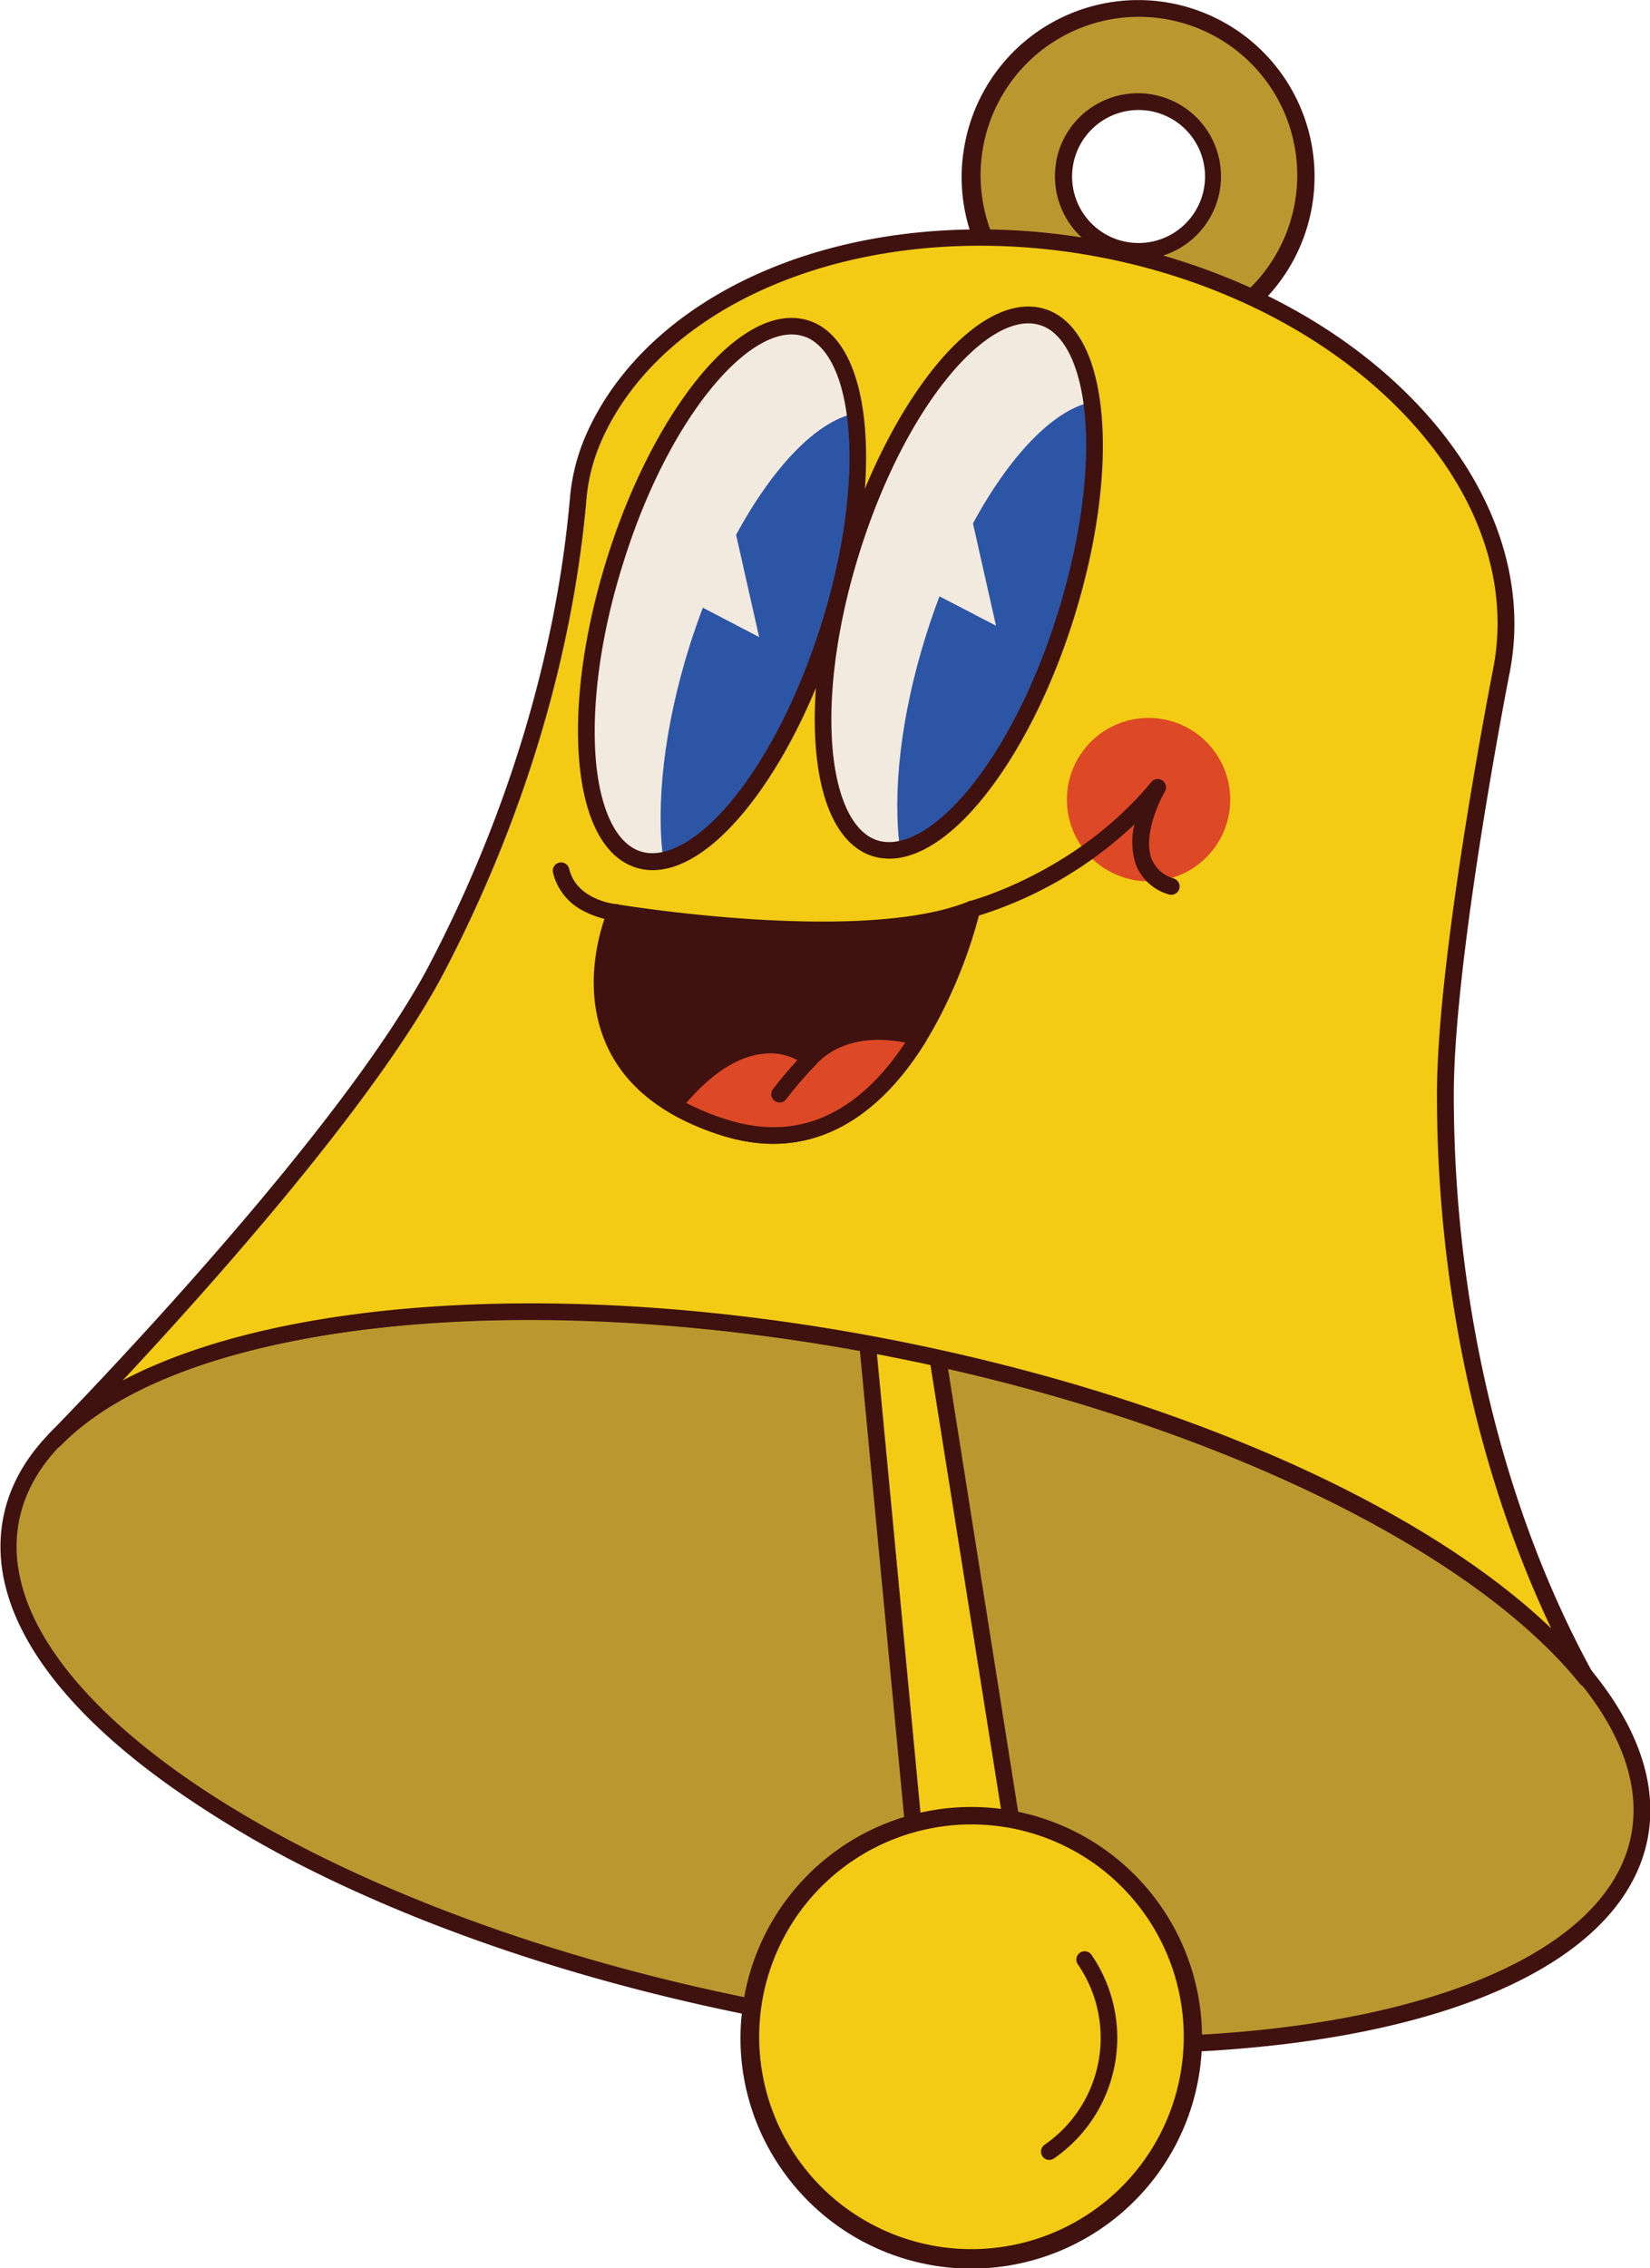<svg xmlns="http://www.w3.org/2000/svg" viewBox="0 0 297.86 409.31"><defs><style>.a{fill:#bb982f;}.b{fill:#3f120f;}.c{fill:#f3cb14;}.d{fill:none;stroke:#1a1e44;stroke-linecap:round;stroke-linejoin:round;stroke-width:3px;}.e{fill:#f2e9df;}.f{fill:#2d55a6;}.g{fill:#dd4826;}</style></defs><path class="a" d="M186.58,42.71a30.33,30.33,0,1,0,35.31-24.36A30.33,30.33,0,0,0,186.58,42.71Zm32.27-7.81a13.5,13.5,0,1,1-15.72,10.84A13.5,13.5,0,0,1,218.85,34.9Z" transform="translate(-10.96 -16.34)"/><path class="b" d="M185.11,42.43a31.84,31.84,0,1,1,16.6,34A31.6,31.6,0,0,1,185.11,42.43Zm36.51-22.6a28.58,28.58,0,1,0,8.16,2.79A29,29,0,0,0,221.62,19.83Zm-20,25.64h0a15,15,0,1,1,7.83,16A15,15,0,0,1,201.65,45.47Zm16.93-9.1A12,12,0,1,0,222,37.53,12.28,12.28,0,0,0,218.58,36.37Zm-15.46,9.37h0Z" transform="translate(-10.96 -16.34)"/><path class="a" d="M226.27,385.08c44.39-2.2,76.36-15.59,80.57-37.18,6.44-32.94-54.14-72.49-135.31-88.35s-152.17-2-158.6,30.94c-6.39,32.71,53.32,71.95,133.64,88" transform="translate(-10.96 -16.34)"/><path class="b" d="M63.38,351.92c23.2,12.1,51.92,21.86,82.9,28.06a1.5,1.5,0,0,0,.59-2.94C67.63,361.19,8.2,322.5,14.4,290.78c3-15.29,20.78-26.86,50.09-32.58,29.78-5.81,67.69-4.8,106.76,2.83s74.57,21,100,37.55c25,16.33,37.14,33.74,34.15,49-3.9,20-34.23,33.75-79.17,36a1.5,1.5,0,1,0,.15,3c47.08-2.33,77.73-16.69,82-38.39,3.23-16.57-9.36-35.08-35.46-52.13-25.71-16.79-61.6-30.27-101-38s-77.76-8.71-107.9-2.83c-30.6,6-49.23,18.38-52.47,34.95s9.2,34.85,35,51.8A195.44,195.44,0,0,0,63.38,351.92Z" transform="translate(-10.96 -16.34)"/><polygon class="c" points="164.85 329.07 156.63 242.47 169.31 245.03 182.5 328.36 164.85 329.07"/><path class="b" d="M192.77,346a1.5,1.5,0,0,0,2.17-1.57l-13.19-83.32a1.5,1.5,0,0,0-3,.47L192,344.93A1.47,1.47,0,0,0,192.77,346Z" transform="translate(-10.96 -16.34)"/><path class="b" d="M175.11,346.75a1.58,1.58,0,0,0,.84.16,1.5,1.5,0,0,0,1.35-1.64l-8.22-86.6a1.5,1.5,0,0,0-3,.28l8.22,86.61A1.53,1.53,0,0,0,175.11,346.75Z" transform="translate(-10.96 -16.34)"/><path class="d" d="M167.59,258.81" transform="translate(-10.96 -16.34)"/><path class="d" d="M175.81,345.41" transform="translate(-10.96 -16.34)"/><path class="c" d="M304.92,331.58v.06l-.07-.15Z" transform="translate(-10.96 -16.34)"/><path class="c" d="M89.9,190.89c14.69-28.16,23-57.26,25.42-84.52A34.92,34.92,0,0,1,118,95.55c11.85-27.26,50.59-42.31,92.2-34.18,46.08,9,78.22,43,71.79,75.93,0,0-10.11,51.13-10.13,76.47,0,40,9.53,76.68,25.46,105.45-19.82-24.63-67.48-48.27-125.82-59.67-68.13-13.3-129.08-5.67-150.72,16.6C20.82,276.15,73,223.34,89.9,190.89Z" transform="translate(-10.96 -16.34)"/><path class="b" d="M19.77,277.22a1.5,1.5,0,0,1,0-2.12l.29-.3c4.18-4.27,52.56-54,68.53-84.6,14.07-27,22.8-56,25.26-84A36.12,36.12,0,0,1,116.67,95c5.93-13.65,18.64-24.72,35.78-31.17s37.82-7.84,58.08-3.88c22.59,4.41,42.62,14.86,56.39,29.43s19.78,31.84,16.58,48.26c-.1.51-10.08,51.28-10.1,76.18,0,38.06,9,75.25,25.27,104.72a1.5,1.5,0,0,1-2.48,1.67c-20.14-25-69.19-48.24-124.94-59.13-65.85-12.86-127-6.33-149.06,15.87l-.3.3a1.51,1.51,0,0,1-1.76.28A1.83,1.83,0,0,1,19.77,277.22ZM291,310.2c-13.38-28.15-20.66-61.95-20.64-96.43,0-25.19,10.05-76.24,10.15-76.75,3-15.45-2.6-31.65-15.81-45.63S231.94,67.13,210,62.84c-19.72-3.85-39.77-2.52-56.45,3.75C137.14,72.75,125,83.25,119.42,96.15a33.09,33.09,0,0,0-2.6,10.35c-2.49,28.34-11.34,57.76-25.59,85.09-12,23-41.75,56.33-58.12,73.85,28.79-15.16,82.14-18.41,138.71-7.36,32.08,6.27,61.43,16.26,84.7,28.4C270.43,293.73,282.18,301.75,291,310.2Z" transform="translate(-10.96 -16.34)"/><circle class="c" cx="175.27" cy="367.75" r="40.05"/><path class="b" d="M152,407.68a41.28,41.28,0,0,1-6.67-31.09h0A41.65,41.65,0,1,1,152,407.68Zm41.16-61.51a38.32,38.32,0,1,0,10.91,3.74A38.6,38.6,0,0,0,193.19,346.17Zm-46.36,30.69h0Z" transform="translate(-10.96 -16.34)"/><path class="b" d="M199.68,405.93a1.5,1.5,0,0,0,1.55-.1A26.45,26.45,0,0,0,208,369.09a1.5,1.5,0,0,0-2.47,1.71,23.43,23.43,0,0,1-6,32.56,1.51,1.51,0,0,0-.38,2.09A1.46,1.46,0,0,0,199.68,405.93Z" transform="translate(-10.96 -16.34)"/><ellipse class="e" cx="184.04" cy="121.47" rx="50.26" ry="20.24" transform="translate(1.97 244.22) rotate(-72.53)"/><path class="f" d="M190.76,129.25l-4.16-18.46C193.25,98.52,201.18,90.26,208,88.9c1.39,10.1-.09,24-4.69,38.64-7.22,22.93-19.72,40-29.87,42.05-1.39-10.1.09-24,4.69-38.64.76-2.4,1.57-4.74,2.43-7Z" transform="translate(-10.96 -16.34)"/><path class="b" d="M158.23,151.19c-.81-10.39,1-23.26,5.08-36.24s10-24.58,16.59-32.63c6.91-8.41,13.9-12,19.68-10.22s9.43,8.79,10.28,19.65c.81,10.39-1,23.26-5.08,36.25s-10,24.57-16.6,32.62c-6.91,8.41-13.89,12-19.67,10.22a9.39,9.39,0,0,1-1.61-.66C162.05,167.65,159,161,158.23,151.19ZM198.68,75c-4.47-1.41-10.47,2-16.46,9.27-6.38,7.76-12.08,19-16.05,31.62s-5.73,25.09-4.95,35.11c.74,9.41,3.73,15.63,8.19,17s10.46-2,16.46-9.27c6.37-7.76,12.07-19,16-31.62S207.65,102,206.86,92c-.67-8.62-3.23-14.56-7.09-16.57A7.36,7.36,0,0,0,198.68,75Z" transform="translate(-10.96 -16.34)"/><ellipse class="e" cx="141.3" cy="123.52" rx="50.26" ry="20.24" transform="translate(-29.9 204.89) rotate(-72.53)"/><path class="f" d="M148,131.3l-4.16-18.45c6.65-12.28,14.58-20.54,21.44-21.9,1.39,10.11-.09,24-4.69,38.65-7.22,22.92-19.72,40-29.87,42.05-1.39-10.11.09-24,4.69-38.65q1.14-3.6,2.43-7Z" transform="translate(-10.96 -16.34)"/><path class="b" d="M115.49,153.25c-.81-10.39,1-23.26,5.08-36.25h0c4.08-13,10-24.57,16.59-32.62,6.91-8.42,13.9-12,19.68-10.23s9.43,8.8,10.28,19.65c.81,10.39-1,23.27-5.08,36.25s-10,24.57-16.6,32.62c-6.91,8.42-13.89,12.05-19.67,10.23a10.31,10.31,0,0,1-1.61-.67C119.31,169.71,116.26,163.06,115.49,153.25ZM155.94,77c-4.47-1.4-10.47,2-16.46,9.27-6.38,7.76-12.08,19-16,31.62l-1.43-.45,1.43.45c-4,12.63-5.73,25.1-5,35.11.74,9.42,3.73,15.63,8.19,17s10.46-2,16.46-9.27c6.37-7.76,12.07-19,16.05-31.62s5.73-25.1,4.94-35.11c-.67-8.63-3.23-14.56-7.09-16.57A6.47,6.47,0,0,0,155.94,77Z" transform="translate(-10.96 -16.34)"/><circle class="g" cx="207.34" cy="144.29" r="14.74"/><path class="b" d="M122.12,181s44.43,7.5,64.34-.64c0,0-11.57,49.52-44.36,39.55S122.12,181,122.12,181Z" transform="translate(-10.96 -16.34)"/><path class="b" d="M120.53,205.08c-5.39-11.76,0-24.17.21-24.69a1.49,1.49,0,0,1,1.62-.87c.44.07,44.24,7.33,63.54-.55a1.49,1.49,0,0,1,2,1.73,88.24,88.24,0,0,1-5.45,15.36c-5.1,11.11-11.4,18.88-18.72,23.1-6.71,3.86-14.14,4.6-22.09,2.18a48.23,48.23,0,0,1-8.12-3.26C127.38,214.87,123,210.51,120.53,205.08Zm2.55-22.41c-1.1,3.12-3.79,12.52.19,21.18,3.1,6.76,9.58,11.68,19.27,14.62,7.12,2.17,13.75,1.52,19.71-1.91,13.14-7.57,19.89-26.7,22-33.82C165,188.78,130.15,183.78,123.08,182.67Z" transform="translate(-10.96 -16.34)"/><path class="b" d="M116.45,180.8a16.31,16.31,0,0,0,5.53,1.69,1.5,1.5,0,1,0,.27-3h0c-.29,0-7.2-.75-8.54-6.37a1.5,1.5,0,1,0-2.92.69A10.5,10.5,0,0,0,116.45,180.8Z" transform="translate(-10.96 -16.34)"/><path class="b" d="M185.77,181.69a1.51,1.51,0,0,0,1.07.12,72.21,72.21,0,0,0,28.93-16.73,13.06,13.06,0,0,0,.21,7.2,9,9,0,0,0,5.92,5.44,1.5,1.5,0,0,0,1-2.84,6.08,6.08,0,0,1-4.08-3.64c-1.48-4,1.26-10.07,2.43-12.08a1.5,1.5,0,0,0-2.45-1.71c-13.46,16.34-32.5,21.41-32.69,21.46a1.49,1.49,0,0,0-1.08,1.82A1.51,1.51,0,0,0,185.77,181.69Z" transform="translate(-10.96 -16.34)"/><path class="g" d="M157.19,207.36c5.65-5.86,13.57-5.45,19.62-3.86-7,11.29-18.13,21.45-34.71,16.41a43.09,43.09,0,0,1-9.56-4.13C146.84,198.1,157.19,207.36,157.19,207.36Z" transform="translate(-10.96 -16.34)"/><path class="b" d="M131.77,217.07a1.53,1.53,0,0,1-.71-1,1.54,1.54,0,0,1,.31-1.21c5.72-7.07,11.56-10.89,17.38-11.36a13.67,13.67,0,0,1,8.29,1.93c4.9-4.38,11.83-5.54,20.15-3.36a1.5,1.5,0,0,1,.89,2.24c-9.58,15.49-22.17,21.39-36.42,17.05a46.68,46.68,0,0,1-8-3.24C133,217.77,132.37,217.43,131.77,217.07Zm26.5-8.67a1.51,1.51,0,0,1-2.07.08,10.22,10.22,0,0,0-7.29-2c-4.57.4-9.3,3.38-14.06,8.88a43.33,43.33,0,0,0,7.69,3.11c12.43,3.79,23.14-.92,31.85-14C169.25,203.49,162.86,203.63,158.27,208.4Z" transform="translate(-10.96 -16.34)"/><path class="b" d="M151,215.11a1.5,1.5,0,0,0,1.93-.48,72.68,72.68,0,0,1,5.39-6.23,1.5,1.5,0,0,0-2.16-2.08,73.59,73.59,0,0,0-5.71,6.62,1.5,1.5,0,0,0,.4,2.08Z" transform="translate(-10.96 -16.34)"/></svg>